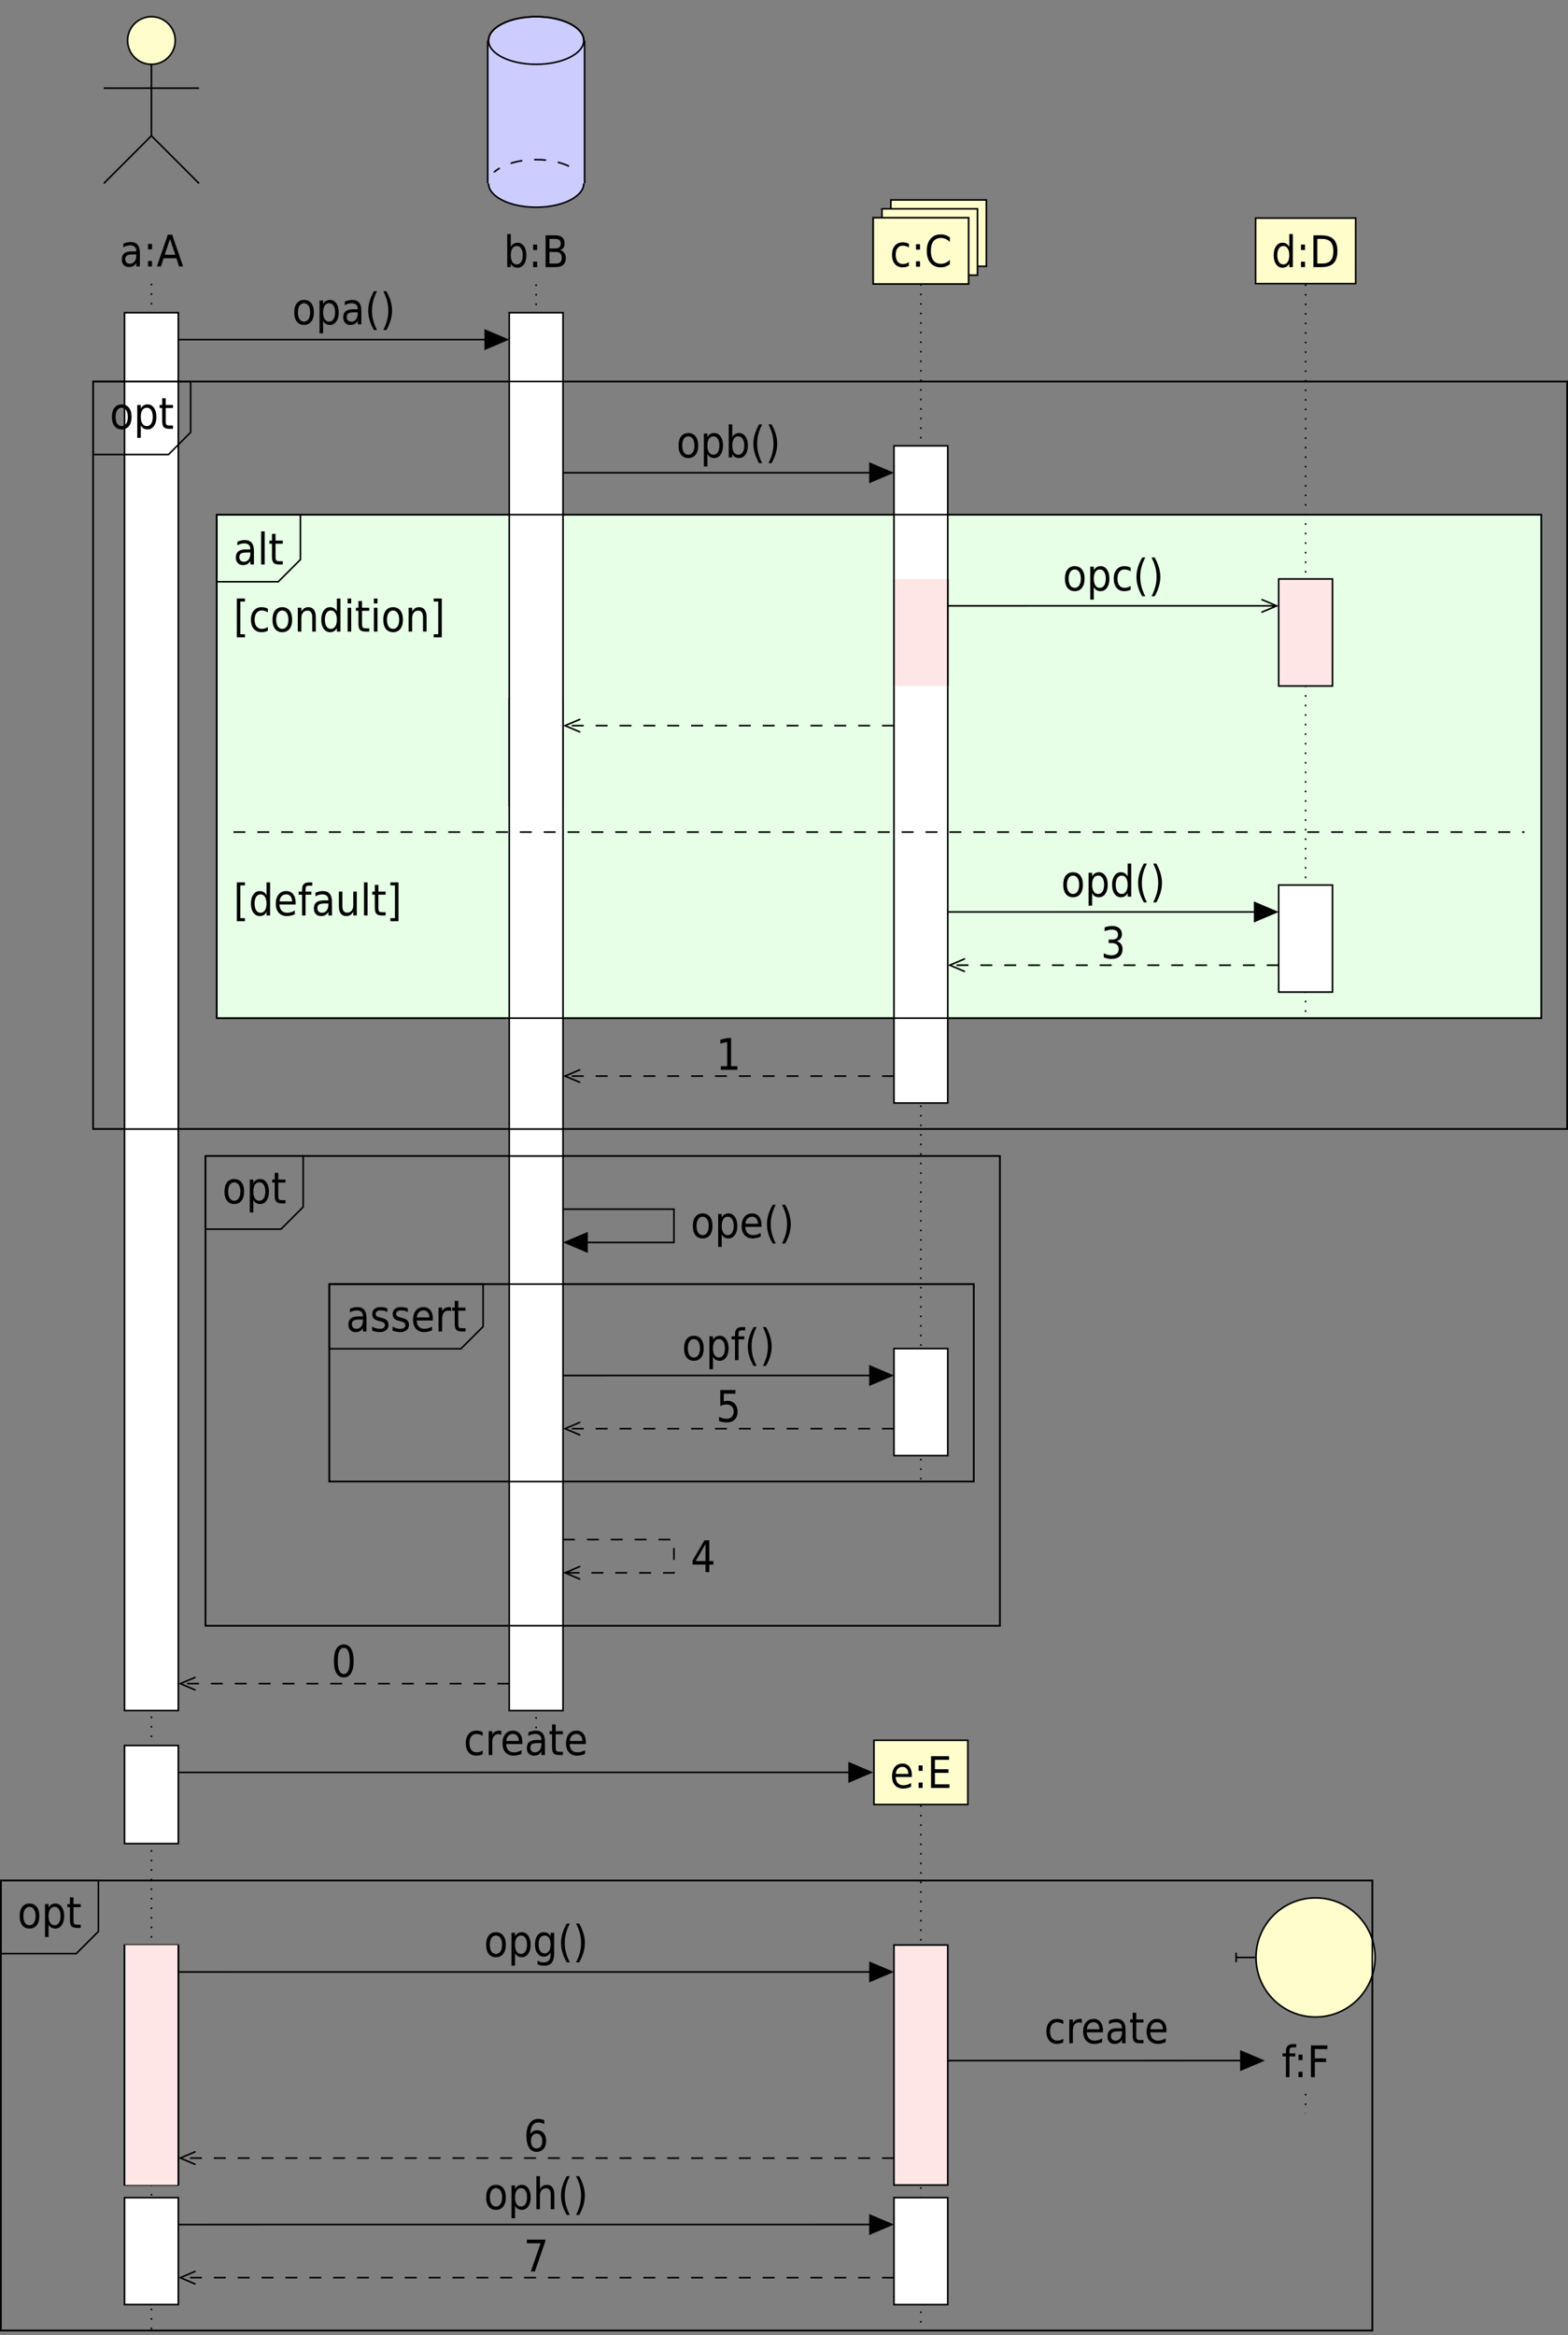 <?xml version="1.0" encoding="UTF-8"?>
<svg xmlns="http://www.w3.org/2000/svg" xmlns:xlink="http://www.w3.org/1999/xlink" width="392.79pt" height="584.82pt" viewBox="0 0 392.79 584.82" version="1.1">
<rect x="0" y="0" width="392.79" height="584.82" fill="#808080" stroke="none"/>
<defs>
<g>
<symbol overflow="visible" id="glyph0-0">
<path style="stroke:none;" d="M 0.484 1.922 L 5.391 1.922 L 5.391 -7.688 L 0.484 -7.688 Z M 1.031 1.328 L 1.031 -7.078 L 4.844 -7.078 L 4.844 1.328 Z M 1.031 1.328 "/>
</symbol>
<symbol overflow="visible" id="glyph0-1">
<path style="stroke:none;" d="M 3 -5.281 C 3.469 -5.281 3.844 -5.062 4.125 -4.656 C 4.391 -4.234 4.531 -3.688 4.531 -2.984 C 4.531 -2.266 4.391 -1.703 4.125 -1.297 C 3.844 -0.875 3.469 -0.672 3 -0.672 C 2.531 -0.672 2.156 -0.875 1.875 -1.281 C 1.609 -1.703 1.469 -2.266 1.469 -2.984 C 1.469 -3.688 1.609 -4.25 1.875 -4.656 C 2.156 -5.062 2.531 -5.281 3 -5.281 Z M 3 -6.109 C 2.234 -6.109 1.625 -5.828 1.188 -5.281 C 0.75 -4.719 0.547 -3.953 0.547 -2.984 C 0.547 -2 0.75 -1.234 1.188 -0.672 C 1.625 -0.125 2.234 0.156 3 0.156 C 3.766 0.156 4.375 -0.125 4.812 -0.672 C 5.25 -1.234 5.469 -2 5.469 -2.984 C 5.469 -3.953 5.25 -4.719 4.812 -5.281 C 4.375 -5.828 3.766 -6.109 3 -6.109 Z M 3 -6.109 "/>
</symbol>
<symbol overflow="visible" id="glyph0-2">
<path style="stroke:none;" d="M 1.781 -0.891 C 1.953 -0.531 2.188 -0.266 2.469 -0.094 C 2.766 0.062 3.094 0.156 3.5 0.156 C 4.141 0.156 4.672 -0.141 5.078 -0.703 C 5.484 -1.281 5.688 -2.047 5.688 -2.984 C 5.688 -3.922 5.484 -4.672 5.078 -5.25 C 4.672 -5.828 4.141 -6.109 3.5 -6.109 C 3.094 -6.109 2.766 -6.016 2.469 -5.844 C 2.188 -5.672 1.953 -5.406 1.781 -5.062 L 1.781 -5.969 L 0.891 -5.969 L 0.891 2.266 L 1.781 2.266 Z M 4.781 -2.984 C 4.781 -2.25 4.641 -1.688 4.375 -1.281 C 4.109 -0.875 3.75 -0.672 3.281 -0.672 C 2.812 -0.672 2.438 -0.875 2.172 -1.281 C 1.906 -1.688 1.781 -2.25 1.781 -2.984 C 1.781 -3.703 1.906 -4.266 2.172 -4.672 C 2.438 -5.078 2.812 -5.281 3.281 -5.281 C 3.75 -5.281 4.109 -5.078 4.375 -4.672 C 4.641 -4.266 4.781 -3.703 4.781 -2.984 Z M 4.781 -2.984 "/>
</symbol>
<symbol overflow="visible" id="glyph0-3">
<path style="stroke:none;" d="M 4.781 -5.734 C 4.547 -5.859 4.297 -5.953 4.031 -6.016 C 3.781 -6.078 3.516 -6.109 3.234 -6.109 C 2.406 -6.109 1.734 -5.828 1.266 -5.266 C 0.781 -4.719 0.547 -3.953 0.547 -2.984 C 0.547 -2.016 0.781 -1.25 1.25 -0.688 C 1.734 -0.125 2.375 0.156 3.188 0.156 C 3.484 0.156 3.75 0.125 4.016 0.062 C 4.281 0 4.547 -0.094 4.781 -0.234 L 4.781 -1.141 C 4.531 -0.984 4.281 -0.859 4.031 -0.781 C 3.781 -0.719 3.531 -0.672 3.281 -0.672 C 2.703 -0.672 2.266 -0.875 1.938 -1.281 C 1.625 -1.688 1.469 -2.25 1.469 -2.984 C 1.469 -3.703 1.625 -4.266 1.938 -4.672 C 2.266 -5.078 2.703 -5.281 3.281 -5.281 C 3.531 -5.281 3.781 -5.234 4.031 -5.156 C 4.281 -5.078 4.531 -4.969 4.781 -4.812 Z M 4.781 -5.734 "/>
</symbol>
<symbol overflow="visible" id="glyph0-4">
<path style="stroke:none;" d="M 3.047 -8.281 L 2.281 -8.281 C 1.797 -7.438 1.438 -6.609 1.203 -5.812 C 0.953 -5.016 0.844 -4.219 0.844 -3.422 C 0.844 -2.625 0.953 -1.828 1.203 -1.016 C 1.438 -0.219 1.797 0.609 2.281 1.438 L 3.047 1.438 C 2.625 0.625 2.297 -0.188 2.094 -0.984 C 1.875 -1.797 1.781 -2.609 1.781 -3.422 C 1.781 -4.25 1.875 -5.047 2.094 -5.859 C 2.297 -6.656 2.609 -7.453 3.047 -8.281 Z M 3.047 -8.281 "/>
</symbol>
<symbol overflow="visible" id="glyph0-5">
<path style="stroke:none;" d="M 0.781 -8.281 C 1.203 -7.453 1.516 -6.656 1.734 -5.859 C 1.938 -5.047 2.047 -4.25 2.047 -3.422 C 2.047 -2.609 1.938 -1.797 1.734 -0.984 C 1.516 -0.188 1.203 0.625 0.781 1.438 L 1.562 1.438 C 2.031 0.609 2.391 -0.219 2.625 -1.016 C 2.859 -1.828 2.984 -2.625 2.984 -3.422 C 2.984 -4.219 2.859 -5.016 2.625 -5.812 C 2.391 -6.609 2.031 -7.438 1.562 -8.281 Z M 0.781 -8.281 "/>
</symbol>
<symbol overflow="visible" id="glyph0-6">
<path style="stroke:none;" d="M 4.453 -5.062 C 4.266 -5.406 4.031 -5.672 3.75 -5.844 C 3.469 -6.016 3.125 -6.109 2.734 -6.109 C 2.094 -6.109 1.562 -5.828 1.156 -5.25 C 0.75 -4.672 0.547 -3.922 0.547 -2.984 C 0.547 -2.047 0.75 -1.281 1.156 -0.703 C 1.562 -0.141 2.094 0.156 2.734 0.156 C 3.125 0.156 3.469 0.062 3.75 -0.094 C 4.031 -0.266 4.266 -0.531 4.453 -0.891 L 4.453 0 L 5.344 0 L 5.344 -8.281 L 4.453 -8.281 Z M 1.453 -2.984 C 1.453 -3.703 1.594 -4.266 1.859 -4.672 C 2.125 -5.078 2.484 -5.281 2.953 -5.281 C 3.422 -5.281 3.781 -5.078 4.047 -4.672 C 4.312 -4.266 4.453 -3.703 4.453 -2.984 C 4.453 -2.25 4.312 -1.688 4.047 -1.281 C 3.781 -0.875 3.422 -0.672 2.953 -0.672 C 2.484 -0.672 2.125 -0.875 1.859 -1.281 C 1.594 -1.688 1.453 -2.25 1.453 -2.984 Z M 1.453 -2.984 "/>
</symbol>
<symbol overflow="visible" id="glyph0-7">
<path style="stroke:none;" d="M 3.984 -4.281 C 4.406 -4.406 4.719 -4.609 4.953 -4.922 C 5.172 -5.219 5.297 -5.594 5.297 -6.031 C 5.297 -6.656 5.078 -7.156 4.656 -7.531 C 4.219 -7.906 3.641 -8.094 2.906 -8.094 C 2.609 -8.094 2.312 -8.062 1.984 -8.016 C 1.672 -7.953 1.328 -7.859 0.969 -7.75 L 0.969 -6.797 C 1.328 -6.922 1.656 -7.031 1.969 -7.094 C 2.266 -7.156 2.547 -7.188 2.812 -7.188 C 3.297 -7.188 3.672 -7.078 3.938 -6.859 C 4.203 -6.641 4.328 -6.328 4.328 -5.922 C 4.328 -5.516 4.203 -5.219 3.953 -5 C 3.688 -4.797 3.328 -4.688 2.859 -4.688 L 1.984 -4.688 L 1.984 -3.812 L 2.812 -3.812 C 3.344 -3.812 3.75 -3.672 4.047 -3.406 C 4.344 -3.141 4.5 -2.781 4.5 -2.312 C 4.5 -1.797 4.328 -1.422 4.016 -1.156 C 3.703 -0.891 3.234 -0.75 2.625 -0.75 C 2.281 -0.75 1.953 -0.797 1.625 -0.891 C 1.312 -0.969 1.016 -1.109 0.75 -1.281 L 0.75 -0.234 C 1.094 -0.109 1.406 0 1.734 0.062 C 2.047 0.125 2.359 0.156 2.656 0.156 C 3.562 0.156 4.25 -0.062 4.734 -0.484 C 5.219 -0.922 5.453 -1.516 5.453 -2.312 C 5.453 -2.828 5.328 -3.25 5.062 -3.594 C 4.797 -3.953 4.438 -4.172 3.984 -4.281 Z M 3.984 -4.281 "/>
</symbol>
<symbol overflow="visible" id="glyph0-8">
<path style="stroke:none;" d="M 4.781 -2.984 C 4.781 -2.25 4.641 -1.688 4.375 -1.281 C 4.109 -0.875 3.75 -0.672 3.281 -0.672 C 2.812 -0.672 2.438 -0.875 2.172 -1.281 C 1.906 -1.688 1.781 -2.25 1.781 -2.984 C 1.781 -3.703 1.906 -4.266 2.172 -4.672 C 2.438 -5.078 2.812 -5.281 3.281 -5.281 C 3.75 -5.281 4.109 -5.078 4.375 -4.672 C 4.641 -4.266 4.781 -3.703 4.781 -2.984 Z M 1.781 -5.062 L 1.781 -8.281 L 0.891 -8.281 L 0.891 0 L 1.781 0 L 1.781 -0.891 C 1.953 -0.531 2.188 -0.266 2.469 -0.094 C 2.766 0.062 3.094 0.156 3.5 0.156 C 4.141 0.156 4.672 -0.141 5.078 -0.703 C 5.484 -1.281 5.688 -2.047 5.688 -2.984 C 5.688 -3.922 5.484 -4.672 5.078 -5.25 C 4.672 -5.828 4.141 -6.109 3.5 -6.109 C 3.094 -6.109 2.766 -6.016 2.469 -5.844 C 2.188 -5.672 1.953 -5.406 1.781 -5.062 Z M 1.781 -5.062 "/>
</symbol>
<symbol overflow="visible" id="glyph0-9">
<path style="stroke:none;" d="M 1.219 -0.906 L 1.219 0 L 5.344 0 L 5.344 -0.906 L 3.766 -0.906 L 3.766 -7.953 L 2.797 -7.953 L 1.078 -7.562 L 1.078 -6.594 L 2.797 -6.969 L 2.797 -0.906 Z M 1.219 -0.906 "/>
</symbol>
<symbol overflow="visible" id="glyph0-10">
<path style="stroke:none;" d="M 3.641 -8.281 L 2.812 -8.281 C 2.203 -8.281 1.766 -8.125 1.484 -7.828 C 1.203 -7.531 1.078 -7.047 1.078 -6.375 L 1.078 -5.969 L 0.219 -5.969 L 0.219 -5.203 L 1.078 -5.203 L 1.078 0 L 1.953 0 L 1.953 -5.203 L 3.406 -5.203 L 3.406 -5.969 L 1.953 -5.969 L 1.953 -6.484 C 1.953 -6.859 2.016 -7.109 2.141 -7.266 C 2.266 -7.391 2.484 -7.469 2.797 -7.469 L 3.641 -7.469 Z M 3.641 -8.281 "/>
</symbol>
<symbol overflow="visible" id="glyph0-11">
<path style="stroke:none;" d="M 1.062 -7.953 L 1.062 -3.953 C 1.328 -4.094 1.594 -4.188 1.844 -4.25 C 2.094 -4.312 2.359 -4.344 2.625 -4.344 C 3.172 -4.344 3.609 -4.188 3.938 -3.859 C 4.25 -3.547 4.422 -3.109 4.422 -2.547 C 4.422 -2 4.25 -1.562 3.938 -1.234 C 3.609 -0.906 3.172 -0.75 2.625 -0.75 C 2.281 -0.75 1.953 -0.797 1.641 -0.875 C 1.344 -0.969 1.047 -1.094 0.75 -1.266 L 0.75 -0.188 C 1.094 -0.062 1.406 0.016 1.719 0.062 C 2.031 0.125 2.344 0.156 2.641 0.156 C 3.516 0.156 4.188 -0.078 4.672 -0.547 C 5.156 -1.031 5.391 -1.688 5.391 -2.547 C 5.391 -3.375 5.156 -4.031 4.688 -4.531 C 4.219 -5.016 3.594 -5.25 2.797 -5.25 C 2.641 -5.25 2.5 -5.234 2.359 -5.219 C 2.219 -5.188 2.078 -5.156 1.938 -5.094 L 1.938 -7.047 L 4.859 -7.047 L 4.859 -7.953 Z M 1.062 -7.953 "/>
</symbol>
<symbol overflow="visible" id="glyph0-12">
<path style="stroke:none;" d="M 5.516 -3.234 C 5.516 -4.109 5.297 -4.812 4.891 -5.328 C 4.469 -5.844 3.891 -6.109 3.172 -6.109 C 2.359 -6.109 1.719 -5.828 1.25 -5.25 C 0.781 -4.672 0.547 -3.891 0.547 -2.922 C 0.547 -1.969 0.781 -1.234 1.281 -0.672 C 1.797 -0.125 2.469 0.156 3.328 0.156 C 3.672 0.156 4 0.109 4.328 0.031 C 4.672 -0.031 4.984 -0.156 5.312 -0.297 L 5.312 -1.234 C 5 -1.047 4.688 -0.906 4.359 -0.812 C 4.047 -0.719 3.719 -0.672 3.375 -0.672 C 2.797 -0.672 2.344 -0.859 2 -1.203 C 1.672 -1.562 1.5 -2.078 1.453 -2.75 L 5.516 -2.75 Z M 4.641 -3.516 L 1.484 -3.516 C 1.531 -4.062 1.703 -4.5 2 -4.812 C 2.297 -5.125 2.688 -5.281 3.188 -5.281 C 3.609 -5.281 3.969 -5.125 4.234 -4.797 C 4.484 -4.484 4.625 -4.047 4.641 -3.516 Z M 4.641 -3.516 "/>
</symbol>
<symbol overflow="visible" id="glyph0-13">
<path style="stroke:none;" d="M 3.719 -7.016 L 3.719 -2.766 L 1.266 -2.766 Z M 3.453 -7.953 L 0.484 -2.906 L 0.484 -1.875 L 3.719 -1.875 L 3.719 0 L 4.672 0 L 4.672 -1.875 L 5.688 -1.875 L 5.688 -2.766 L 4.672 -2.766 L 4.672 -7.953 Z M 3.453 -7.953 "/>
</symbol>
<symbol overflow="visible" id="glyph0-14">
<path style="stroke:none;" d="M 3.359 -3 L 4.234 -3 L 4.234 -2.781 C 4.234 -2.141 4.094 -1.625 3.797 -1.234 C 3.5 -0.859 3.109 -0.672 2.625 -0.672 C 2.266 -0.672 1.984 -0.766 1.781 -0.969 C 1.578 -1.172 1.469 -1.453 1.469 -1.797 C 1.469 -2.234 1.609 -2.547 1.875 -2.734 C 2.156 -2.906 2.656 -3 3.359 -3 Z M 5.125 -3.406 C 5.125 -4.312 4.938 -4.984 4.547 -5.438 C 4.172 -5.891 3.578 -6.109 2.812 -6.109 C 2.516 -6.109 2.219 -6.078 1.922 -6 C 1.609 -5.938 1.297 -5.828 0.984 -5.688 L 0.984 -4.781 C 1.25 -4.953 1.531 -5.062 1.828 -5.156 C 2.109 -5.234 2.406 -5.281 2.719 -5.281 C 3.188 -5.281 3.578 -5.156 3.844 -4.906 C 4.109 -4.656 4.234 -4.312 4.234 -3.859 L 4.234 -3.766 L 3 -3.766 C 2.203 -3.766 1.594 -3.594 1.188 -3.25 C 0.781 -2.906 0.594 -2.406 0.594 -1.734 C 0.594 -1.156 0.75 -0.703 1.078 -0.359 C 1.391 -0.016 1.828 0.156 2.391 0.156 C 2.828 0.156 3.188 0.062 3.484 -0.094 C 3.781 -0.266 4.031 -0.547 4.234 -0.906 L 4.234 0 L 5.125 0 Z M 5.125 -3.406 "/>
</symbol>
<symbol overflow="visible" id="glyph0-15">
<path style="stroke:none;" d="M 3.125 -7.25 C 3.625 -7.25 4 -6.969 4.25 -6.422 C 4.5 -5.875 4.625 -5.062 4.625 -3.969 C 4.625 -2.875 4.5 -2.062 4.25 -1.516 C 4 -0.969 3.625 -0.703 3.125 -0.703 C 2.625 -0.703 2.25 -0.969 2 -1.516 C 1.734 -2.062 1.625 -2.875 1.625 -3.969 C 1.625 -5.062 1.734 -5.875 2 -6.422 C 2.25 -6.969 2.625 -7.25 3.125 -7.25 Z M 3.125 -8.094 C 2.312 -8.094 1.703 -7.734 1.281 -7.031 C 0.859 -6.328 0.656 -5.312 0.656 -3.969 C 0.656 -2.625 0.859 -1.609 1.281 -0.906 C 1.703 -0.203 2.312 0.156 3.125 0.156 C 3.922 0.156 4.531 -0.203 4.953 -0.906 C 5.375 -1.609 5.594 -2.625 5.594 -3.969 C 5.594 -5.312 5.375 -6.328 4.953 -7.031 C 4.531 -7.734 3.922 -8.094 3.125 -8.094 Z M 3.125 -8.094 "/>
</symbol>
<symbol overflow="visible" id="glyph0-16">
<path style="stroke:none;" d="M 4.031 -5.047 L 4.031 -6.062 C 3.938 -6.078 3.859 -6.078 3.781 -6.094 C 3.719 -6.109 3.641 -6.109 3.578 -6.109 C 3.156 -6.109 2.797 -6.016 2.5 -5.844 C 2.203 -5.672 1.953 -5.406 1.781 -5.031 L 1.781 -5.969 L 0.891 -5.969 L 0.891 0 L 1.781 0 L 1.781 -3.141 C 1.781 -3.812 1.906 -4.328 2.172 -4.688 C 2.438 -5.047 2.828 -5.234 3.328 -5.234 C 3.469 -5.234 3.594 -5.219 3.719 -5.188 C 3.828 -5.156 3.938 -5.109 4.031 -5.047 Z M 4.031 -5.047 "/>
</symbol>
<symbol overflow="visible" id="glyph0-17">
<path style="stroke:none;" d="M 1.797 -7.656 L 0.906 -7.656 L 0.906 -5.969 L 0.266 -5.969 L 0.266 -5.203 L 0.906 -5.203 L 0.906 -1.969 C 0.906 -1.219 1.031 -0.703 1.297 -0.422 C 1.562 -0.141 2.031 0 2.703 0 L 3.609 0 L 3.609 -0.812 L 2.703 -0.812 C 2.344 -0.812 2.094 -0.891 1.969 -1.031 C 1.859 -1.172 1.797 -1.469 1.797 -1.969 L 1.797 -5.203 L 3.609 -5.203 L 3.609 -5.969 L 1.797 -5.969 Z M 1.797 -7.656 "/>
</symbol>
<symbol overflow="visible" id="glyph0-18">
<path style="stroke:none;" d="M 4.453 -3.047 C 4.453 -2.344 4.328 -1.797 4.062 -1.406 C 3.797 -1.016 3.422 -0.812 2.953 -0.812 C 2.469 -0.812 2.109 -1.016 1.844 -1.406 C 1.578 -1.797 1.453 -2.344 1.453 -3.047 C 1.453 -3.766 1.578 -4.312 1.844 -4.703 C 2.109 -5.094 2.469 -5.281 2.953 -5.281 C 3.422 -5.281 3.797 -5.094 4.062 -4.703 C 4.328 -4.312 4.453 -3.766 4.453 -3.047 Z M 5.344 -0.734 L 5.344 -5.969 L 4.453 -5.969 L 4.453 -5.062 C 4.281 -5.406 4.047 -5.672 3.766 -5.844 C 3.469 -6.016 3.125 -6.109 2.734 -6.109 C 2.078 -6.109 1.547 -5.828 1.141 -5.266 C 0.734 -4.719 0.547 -3.969 0.547 -3.047 C 0.547 -2.125 0.734 -1.391 1.141 -0.844 C 1.547 -0.281 2.078 0 2.734 0 C 3.125 0 3.469 -0.078 3.766 -0.266 C 4.047 -0.438 4.281 -0.703 4.453 -1.047 L 4.453 -0.562 C 4.453 0.109 4.312 0.625 4.031 0.953 C 3.734 1.297 3.297 1.453 2.734 1.453 C 2.453 1.453 2.203 1.422 1.953 1.344 C 1.703 1.266 1.438 1.156 1.188 1 L 1.188 1.953 C 1.438 2.062 1.703 2.141 1.984 2.188 C 2.266 2.25 2.562 2.266 2.859 2.266 C 3.703 2.266 4.328 2.031 4.734 1.531 C 5.141 1.031 5.344 0.281 5.344 -0.734 Z M 5.344 -0.734 "/>
</symbol>
<symbol overflow="visible" id="glyph0-19">
<path style="stroke:none;" d="M 3.234 -4.406 C 3.672 -4.406 4.016 -4.234 4.266 -3.906 C 4.531 -3.578 4.656 -3.125 4.656 -2.547 C 4.656 -1.969 4.531 -1.516 4.266 -1.188 C 4.016 -0.859 3.672 -0.703 3.234 -0.703 C 2.797 -0.703 2.453 -0.859 2.203 -1.188 C 1.953 -1.516 1.828 -1.969 1.828 -2.547 C 1.828 -3.125 1.953 -3.578 2.203 -3.906 C 2.453 -4.234 2.797 -4.406 3.234 -4.406 Z M 5.156 -7.781 C 4.891 -7.875 4.641 -7.969 4.391 -8.016 C 4.141 -8.062 3.891 -8.094 3.656 -8.094 C 2.75 -8.094 2.031 -7.719 1.484 -6.969 C 0.953 -6.219 0.688 -5.219 0.688 -3.969 C 0.688 -2.625 0.906 -1.609 1.344 -0.906 C 1.781 -0.203 2.406 0.156 3.234 0.156 C 3.969 0.156 4.531 -0.094 4.969 -0.578 C 5.406 -1.078 5.625 -1.734 5.625 -2.547 C 5.625 -3.375 5.422 -4.047 5 -4.531 C 4.578 -5.016 4.016 -5.25 3.297 -5.25 C 2.953 -5.25 2.641 -5.172 2.359 -5 C 2.078 -4.844 1.844 -4.609 1.656 -4.297 C 1.688 -5.266 1.891 -5.984 2.219 -6.469 C 2.562 -6.953 3.047 -7.188 3.688 -7.188 C 3.938 -7.188 4.172 -7.156 4.422 -7.094 C 4.672 -7.016 4.922 -6.922 5.156 -6.797 Z M 5.156 -7.781 "/>
</symbol>
<symbol overflow="visible" id="glyph0-20">
<path style="stroke:none;" d="M 5.391 -3.594 C 5.391 -4.422 5.234 -5.047 4.906 -5.469 C 4.594 -5.891 4.125 -6.109 3.516 -6.109 C 3.141 -6.109 2.812 -6.016 2.516 -5.844 C 2.234 -5.656 1.984 -5.391 1.781 -5.031 L 1.781 -8.281 L 0.891 -8.281 L 0.891 0 L 1.781 0 L 1.781 -3.375 C 1.781 -3.953 1.906 -4.406 2.188 -4.75 C 2.469 -5.078 2.844 -5.25 3.312 -5.25 C 3.719 -5.25 4 -5.109 4.203 -4.828 C 4.406 -4.547 4.5 -4.125 4.5 -3.562 L 4.5 0 L 5.391 0 Z M 5.391 -3.594 "/>
</symbol>
<symbol overflow="visible" id="glyph0-21">
<path style="stroke:none;" d="M 0.797 -7.953 L 0.797 -7.047 L 4.234 -7.047 L 1.797 0 L 2.812 0 L 5.406 -7.5 L 5.406 -7.953 Z M 0.797 -7.953 "/>
</symbol>
<symbol overflow="visible" id="glyph0-22">
<path style="stroke:none;" d="M 1.156 -1.359 L 1.156 0 L 2.156 0 L 2.156 -1.359 Z M 1.156 -5.641 L 1.156 -4.281 L 2.156 -4.281 L 2.156 -5.641 Z M 1.156 -5.641 "/>
</symbol>
<symbol overflow="visible" id="glyph0-23">
<path style="stroke:none;" d="M 3.359 -6.891 L 4.672 -2.938 L 2.047 -2.938 Z M 2.812 -7.953 L 0.078 0 L 1.094 0 L 1.75 -2.047 L 4.969 -2.047 L 5.625 0 L 6.641 0 L 3.906 -7.953 Z M 2.812 -7.953 "/>
</symbol>
<symbol overflow="visible" id="glyph0-24">
<path style="stroke:none;" d="M 1.938 -3.797 L 3.484 -3.797 C 4 -3.797 4.391 -3.672 4.641 -3.438 C 4.891 -3.203 5.016 -2.844 5.016 -2.344 C 5.016 -1.844 4.891 -1.484 4.641 -1.234 C 4.391 -1 4 -0.891 3.484 -0.891 L 1.938 -0.891 Z M 1.938 -7.062 L 3.359 -7.062 C 3.828 -7.062 4.188 -6.969 4.422 -6.766 C 4.656 -6.562 4.766 -6.266 4.766 -5.875 C 4.766 -5.469 4.656 -5.156 4.422 -4.969 C 4.188 -4.766 3.828 -4.672 3.359 -4.672 L 1.938 -4.672 Z M 0.969 -7.953 L 0.969 0 L 3.531 0 C 4.328 0 4.953 -0.188 5.391 -0.578 C 5.828 -0.969 6.031 -1.516 6.031 -2.219 C 6.031 -2.766 5.906 -3.219 5.641 -3.578 C 5.375 -3.938 5.016 -4.172 4.531 -4.281 C 4.922 -4.359 5.234 -4.531 5.438 -4.828 C 5.641 -5.109 5.734 -5.5 5.734 -5.984 C 5.734 -6.609 5.531 -7.094 5.141 -7.438 C 4.734 -7.781 4.172 -7.953 3.438 -7.953 Z M 0.969 -7.953 "/>
</symbol>
<symbol overflow="visible" id="glyph0-25">
<path style="stroke:none;" d="M 6.328 -7.344 C 5.984 -7.594 5.641 -7.781 5.25 -7.906 C 4.875 -8.031 4.469 -8.094 4.047 -8.094 C 2.953 -8.094 2.109 -7.719 1.484 -6.984 C 0.859 -6.25 0.547 -5.25 0.547 -3.969 C 0.547 -2.688 0.859 -1.688 1.484 -0.953 C 2.109 -0.219 2.953 0.156 4.047 0.156 C 4.469 0.156 4.859 0.094 5.25 -0.031 C 5.625 -0.172 5.984 -0.359 6.328 -0.609 L 6.328 -1.734 C 5.984 -1.391 5.641 -1.141 5.281 -0.984 C 4.906 -0.812 4.516 -0.734 4.094 -0.734 C 3.281 -0.734 2.656 -1 2.219 -1.562 C 1.781 -2.109 1.578 -2.922 1.578 -3.969 C 1.578 -5.016 1.781 -5.828 2.219 -6.375 C 2.656 -6.922 3.281 -7.203 4.094 -7.203 C 4.516 -7.203 4.906 -7.125 5.281 -6.953 C 5.641 -6.797 5.984 -6.547 6.328 -6.203 Z M 6.328 -7.344 "/>
</symbol>
<symbol overflow="visible" id="glyph0-26">
<path style="stroke:none;" d="M 1.938 -7.062 L 3.094 -7.062 C 4.078 -7.062 4.812 -6.812 5.266 -6.328 C 5.719 -5.828 5.953 -5.047 5.953 -3.984 C 5.953 -2.906 5.719 -2.125 5.266 -1.625 C 4.812 -1.125 4.078 -0.891 3.094 -0.891 L 1.938 -0.891 Z M 0.969 -7.953 L 0.969 0 L 2.953 0 C 4.328 0 5.344 -0.312 6 -0.969 C 6.641 -1.609 6.969 -2.609 6.969 -3.984 C 6.969 -5.344 6.656 -6.344 6 -6.984 C 5.359 -7.625 4.328 -7.953 2.953 -7.953 Z M 0.969 -7.953 "/>
</symbol>
<symbol overflow="visible" id="glyph0-27">
<path style="stroke:none;" d="M 0.844 -8.281 L 0.844 1.438 L 2.875 1.438 L 2.875 0.672 L 1.719 0.672 L 1.719 -7.531 L 2.875 -7.531 L 2.875 -8.281 Z M 0.844 -8.281 "/>
</symbol>
<symbol overflow="visible" id="glyph0-28">
<path style="stroke:none;" d="M 0.844 -2.359 C 0.844 -1.531 1 -0.906 1.312 -0.484 C 1.641 -0.062 2.094 0.156 2.719 0.156 C 3.094 0.156 3.422 0.062 3.703 -0.109 C 3.984 -0.281 4.234 -0.547 4.453 -0.922 L 4.453 0 L 5.328 0 L 5.328 -5.969 L 4.453 -5.969 L 4.453 -2.578 C 4.453 -2 4.312 -1.531 4.031 -1.203 C 3.75 -0.859 3.375 -0.703 2.906 -0.703 C 2.516 -0.703 2.203 -0.844 2.016 -1.125 C 1.812 -1.406 1.719 -1.828 1.719 -2.391 L 1.719 -5.969 L 0.844 -5.969 Z M 0.844 -2.359 "/>
</symbol>
<symbol overflow="visible" id="glyph0-29">
<path style="stroke:none;" d="M 0.922 -8.281 L 0.922 0 L 1.812 0 L 1.812 -8.281 Z M 0.922 -8.281 "/>
</symbol>
<symbol overflow="visible" id="glyph0-30">
<path style="stroke:none;" d="M 2.984 -8.281 L 0.953 -8.281 L 0.953 -7.531 L 2.094 -7.531 L 2.094 0.672 L 0.953 0.672 L 0.953 1.438 L 2.984 1.438 Z M 2.984 -8.281 "/>
</symbol>
<symbol overflow="visible" id="glyph0-31">
<path style="stroke:none;" d="M 5.391 -3.594 C 5.391 -4.422 5.234 -5.047 4.906 -5.469 C 4.594 -5.891 4.125 -6.109 3.516 -6.109 C 3.141 -6.109 2.812 -6.016 2.516 -5.844 C 2.234 -5.656 1.984 -5.391 1.781 -5.031 L 1.781 -5.969 L 0.891 -5.969 L 0.891 0 L 1.781 0 L 1.781 -3.375 C 1.781 -3.953 1.906 -4.406 2.188 -4.75 C 2.469 -5.078 2.844 -5.25 3.312 -5.25 C 3.719 -5.25 4 -5.109 4.203 -4.828 C 4.406 -4.547 4.5 -4.125 4.5 -3.562 L 4.5 0 L 5.391 0 Z M 5.391 -3.594 "/>
</symbol>
<symbol overflow="visible" id="glyph0-32">
<path style="stroke:none;" d="M 0.922 -5.969 L 0.922 0 L 1.812 0 L 1.812 -5.969 Z M 0.922 -8.281 L 0.922 -7.047 L 1.812 -7.047 L 1.812 -8.281 Z M 0.922 -8.281 "/>
</symbol>
<symbol overflow="visible" id="glyph0-33">
<path style="stroke:none;" d="M 4.344 -5.781 C 4.094 -5.891 3.844 -5.969 3.547 -6.031 C 3.266 -6.078 2.953 -6.109 2.625 -6.109 C 1.969 -6.109 1.469 -5.953 1.109 -5.656 C 0.75 -5.344 0.562 -4.906 0.562 -4.344 C 0.562 -3.891 0.688 -3.531 0.938 -3.266 C 1.172 -3 1.578 -2.797 2.125 -2.672 L 2.422 -2.594 C 2.969 -2.453 3.328 -2.328 3.484 -2.188 C 3.641 -2.047 3.734 -1.844 3.734 -1.578 C 3.734 -1.281 3.609 -1.062 3.391 -0.906 C 3.172 -0.734 2.844 -0.672 2.438 -0.672 C 2.125 -0.672 1.812 -0.703 1.5 -0.797 C 1.172 -0.906 0.859 -1.031 0.531 -1.234 L 0.531 -0.219 C 0.875 -0.094 1.203 0 1.516 0.062 C 1.828 0.125 2.125 0.156 2.422 0.156 C 3.109 0.156 3.641 0 4.047 -0.328 C 4.438 -0.656 4.641 -1.094 4.641 -1.641 C 4.641 -2.125 4.5 -2.516 4.234 -2.781 C 3.969 -3.047 3.531 -3.266 2.906 -3.406 L 2.609 -3.484 C 2.125 -3.609 1.812 -3.734 1.656 -3.859 C 1.5 -3.984 1.422 -4.172 1.422 -4.391 C 1.422 -4.688 1.531 -4.922 1.75 -5.062 C 1.969 -5.219 2.297 -5.281 2.734 -5.281 C 3.031 -5.281 3.297 -5.25 3.562 -5.188 C 3.828 -5.109 4.094 -5 4.344 -4.859 Z M 4.344 -5.781 "/>
</symbol>
<symbol overflow="visible" id="glyph0-34">
<path style="stroke:none;" d="M 0.969 -7.953 L 0.969 0 L 5.578 0 L 5.578 -0.906 L 1.938 -0.906 L 1.938 -3.781 L 5.344 -3.781 L 5.344 -4.688 L 1.938 -4.688 L 1.938 -7.047 L 5.484 -7.047 L 5.484 -7.953 Z M 0.969 -7.953 "/>
</symbol>
<symbol overflow="visible" id="glyph0-35">
<path style="stroke:none;" d="M 0.969 -7.953 L 0.969 0 L 1.938 0 L 1.938 -3.797 L 4.766 -3.797 L 4.766 -4.703 L 1.938 -4.703 L 1.938 -7.047 L 5.078 -7.047 L 5.078 -7.953 Z M 0.969 -7.953 "/>
</symbol>
</g>
<clipPath id="clip1">
  <path d="M 23 95 L 392.789 95 L 392.789 283 L 23 283 Z M 23 95 "/>
</clipPath>
<clipPath id="clip2">
  <path d="M 225 446 L 237 446 L 237 584.82 L 225 584.82 Z M 225 446 "/>
</clipPath>
<clipPath id="clip3">
  <path d="M 116 34 L 152 34 L 152 43.156 L 116 43.156 Z M 116 34 "/>
</clipPath>
<clipPath id="clip4">
  <path d="M 23 95 L 392.789 95 L 392.789 283 L 23 283 Z M 23 95 "/>
</clipPath>
</defs>
<g id="surface1">
<g clip-path="url(#clip1)" clip-rule="nonzero">
<path style="fill:none;stroke-width:0.399;stroke-linecap:butt;stroke-linejoin:miter;stroke:rgb(0%,0%,0%);stroke-opacity:1;stroke-miterlimit:10;" d="M -14.627 -219.938 L 354.67 -219.938 L 354.67 -32.715 L -14.627 -32.715 Z M -14.627 -219.938 " transform="matrix(1,0,0,-1,37.928,62.828)"/>
</g>
<path style="fill:none;stroke-width:0.399;stroke-linecap:butt;stroke-linejoin:miter;stroke:rgb(0%,0%,0%);stroke-opacity:1;stroke-miterlimit:10;" d="M 13.568 -344.324 L 212.541 -344.324 L 212.541 -226.703 L 13.568 -226.703 Z M 13.568 -344.324 " transform="matrix(1,0,0,-1,37.928,62.828)"/>
<path style="fill:none;stroke-width:0.399;stroke-linecap:butt;stroke-linejoin:miter;stroke:rgb(0%,0%,0%);stroke-opacity:1;stroke-miterlimit:10;" d="M -37.729 -520.852 L 305.853 -520.852 L 305.853 -408.149 L -37.729 -408.149 Z M -37.729 -520.852 " transform="matrix(1,0,0,-1,37.928,62.828)"/>
<path style="fill-rule:nonzero;fill:rgb(89.999%,100%,89.999%);fill-opacity:1;stroke-width:0.399;stroke-linecap:butt;stroke-linejoin:miter;stroke:rgb(0%,0%,0%);stroke-opacity:1;stroke-miterlimit:10;" d="M 16.369 -192.164 L 348.154 -192.164 L 348.154 -66.063 L 16.369 -66.063 Z M 16.369 -192.164 " transform="matrix(1,0,0,-1,37.928,62.828)"/>
<path style="fill:none;stroke-width:0.399;stroke-linecap:butt;stroke-linejoin:miter;stroke:rgb(0%,0%,0%);stroke-opacity:1;stroke-miterlimit:10;" d="M 44.564 -308.235 L 206.017 -308.235 L 206.017 -258.781 L 44.564 -258.781 Z M 44.564 -308.235 " transform="matrix(1,0,0,-1,37.928,62.828)"/>
<path style="fill:none;stroke-width:0.399;stroke-linecap:butt;stroke-linejoin:miter;stroke:rgb(0%,0%,0%);stroke-opacity:1;stroke-dasharray:0.399,1.993;stroke-miterlimit:10;" d="M 0.002 -8.238 L 0.002 -520.781 " transform="matrix(1,0,0,-1,37.928,62.828)"/>
<path style="fill:none;stroke-width:0.399;stroke-linecap:butt;stroke-linejoin:miter;stroke:rgb(0%,0%,0%);stroke-opacity:1;stroke-dasharray:0.399,1.993;stroke-miterlimit:10;" d="M 96.377 -8.406 L 96.373 -372.027 " transform="matrix(1,0,0,-1,37.928,62.828)"/>
<path style="fill:none;stroke-width:0.399;stroke-linecap:butt;stroke-linejoin:miter;stroke:rgb(0%,0%,0%);stroke-opacity:1;stroke-dasharray:0.399,1.993;stroke-miterlimit:10;" d="M 192.756 -8.309 L 192.748 -308.168 " transform="matrix(1,0,0,-1,37.928,62.828)"/>
<path style="fill:none;stroke-width:0.399;stroke-linecap:butt;stroke-linejoin:miter;stroke:rgb(0%,0%,0%);stroke-opacity:1;stroke-dasharray:0.399,1.993;stroke-miterlimit:10;" d="M 289.135 -8.406 L 289.123 -192.09 " transform="matrix(1,0,0,-1,37.928,62.828)"/>
<g clip-path="url(#clip2)" clip-rule="nonzero">
<path style="fill:none;stroke-width:0.399;stroke-linecap:butt;stroke-linejoin:miter;stroke:rgb(0%,0%,0%);stroke-opacity:1;stroke-dasharray:0.399,1.993;stroke-miterlimit:10;" d="M 192.756 -389.281 L 192.748 -520.793 " transform="matrix(1,0,0,-1,37.928,62.828)"/>
</g>
<path style="fill:none;stroke-width:0.399;stroke-linecap:butt;stroke-linejoin:miter;stroke:rgb(0%,0%,0%);stroke-opacity:1;stroke-dasharray:0.399,1.993;stroke-miterlimit:10;" d="M 289.127 -461.567 L 289.127 -466.422 " transform="matrix(1,0,0,-1,37.928,62.828)"/>
<path style="fill-rule:nonzero;fill:rgb(100%,89.999%,89.999%);fill-opacity:1;stroke-width:0.399;stroke-linecap:butt;stroke-linejoin:miter;stroke:rgb(0%,0%,0%);stroke-opacity:1;stroke-miterlimit:10;" d="M 282.388 -82.172 L 282.388 -108.977 L 295.865 -108.977 L 295.865 -82.172 Z M 282.388 -82.172 " transform="matrix(1,0,0,-1,37.928,62.828)"/>
<path style="fill-rule:nonzero;fill:rgb(100%,100%,100%);fill-opacity:1;stroke-width:0.399;stroke-linecap:butt;stroke-linejoin:miter;stroke:rgb(0%,0%,0%);stroke-opacity:1;stroke-miterlimit:10;" d="M 89.638 -112.168 L 89.638 -138.973 L 103.111 -138.973 L 103.111 -112.168 Z M 89.638 -112.168 " transform="matrix(1,0,0,-1,37.928,62.828)"/>
<path style="fill-rule:nonzero;fill:rgb(100%,100%,100%);fill-opacity:1;stroke-width:0.399;stroke-linecap:butt;stroke-linejoin:miter;stroke:rgb(0%,0%,0%);stroke-opacity:1;stroke-miterlimit:10;" d="M 282.388 -158.828 L 282.388 -185.633 L 295.865 -185.633 L 295.865 -158.828 Z M 282.388 -158.828 " transform="matrix(1,0,0,-1,37.928,62.828)"/>
<path style="fill-rule:nonzero;fill:rgb(100%,100%,100%);fill-opacity:1;stroke-width:0.399;stroke-linecap:butt;stroke-linejoin:miter;stroke:rgb(0%,0%,0%);stroke-opacity:1;stroke-miterlimit:10;" d="M 186.013 -48.832 L 186.013 -213.41 L 199.49 -213.41 L 199.49 -48.832 Z M 186.013 -48.832 " transform="matrix(1,0,0,-1,37.928,62.828)"/>
<path style="fill-rule:nonzero;fill:rgb(100%,100%,100%);fill-opacity:1;stroke-width:0.399;stroke-linecap:butt;stroke-linejoin:miter;stroke:rgb(0%,0%,0%);stroke-opacity:1;stroke-miterlimit:10;" d="M 186.013 -274.918 L 186.013 -301.715 L 199.49 -301.715 L 199.49 -274.918 Z M 186.013 -274.918 " transform="matrix(1,0,0,-1,37.928,62.828)"/>
<path style="fill-rule:nonzero;fill:rgb(100%,100%,100%);fill-opacity:1;stroke-width:0.399;stroke-linecap:butt;stroke-linejoin:miter;stroke:rgb(0%,0%,0%);stroke-opacity:1;stroke-miterlimit:10;" d="M -6.737 -15.492 L -6.737 -365.57 L 6.736 -365.57 L 6.736 -15.492 Z M -6.737 -15.492 " transform="matrix(1,0,0,-1,37.928,62.828)"/>
<path style="fill-rule:nonzero;fill:rgb(100%,100%,100%);fill-opacity:1;stroke-width:0.399;stroke-linecap:butt;stroke-linejoin:miter;stroke:rgb(0%,0%,0%);stroke-opacity:1;stroke-miterlimit:10;" d="M 89.638 -15.492 L 89.638 -365.578 L 103.111 -365.578 L 103.111 -15.492 Z M 89.638 -15.492 " transform="matrix(1,0,0,-1,37.928,62.828)"/>
<path style="fill-rule:nonzero;fill:rgb(100%,100%,100%);fill-opacity:1;stroke-width:0.399;stroke-linecap:butt;stroke-linejoin:miter;stroke:rgb(0%,0%,0%);stroke-opacity:1;stroke-miterlimit:10;" d="M -6.737 -374.317 L -6.737 -398.891 L 6.736 -398.891 L 6.736 -374.317 Z M -6.737 -374.317 " transform="matrix(1,0,0,-1,37.928,62.828)"/>
<path style="fill-rule:nonzero;fill:rgb(100%,89.999%,89.999%);fill-opacity:1;stroke-width:0.399;stroke-linecap:butt;stroke-linejoin:miter;stroke:rgb(0%,0%,0%);stroke-opacity:1;stroke-miterlimit:10;" d="M -6.737 -424.297 L -6.737 -484.387 L 6.736 -484.387 L 6.736 -424.297 Z M -6.737 -424.297 " transform="matrix(1,0,0,-1,37.928,62.828)"/>
<path style="fill-rule:nonzero;fill:rgb(100%,89.999%,89.999%);fill-opacity:1;stroke-width:0.399;stroke-linecap:butt;stroke-linejoin:miter;stroke:rgb(0%,0%,0%);stroke-opacity:1;stroke-miterlimit:10;" d="M 186.013 -424.289 L 186.013 -484.399 L 199.49 -484.399 L 199.49 -424.289 Z M 186.013 -424.289 " transform="matrix(1,0,0,-1,37.928,62.828)"/>
<path style="fill-rule:nonzero;fill:rgb(100%,100%,100%);fill-opacity:1;stroke-width:0.399;stroke-linecap:butt;stroke-linejoin:miter;stroke:rgb(0%,0%,0%);stroke-opacity:1;stroke-miterlimit:10;" d="M -6.737 -487.563 L -6.737 -514.332 L 6.736 -514.332 L 6.736 -487.563 Z M -6.737 -487.563 " transform="matrix(1,0,0,-1,37.928,62.828)"/>
<path style="fill-rule:nonzero;fill:rgb(100%,100%,100%);fill-opacity:1;stroke-width:0.399;stroke-linecap:butt;stroke-linejoin:miter;stroke:rgb(0%,0%,0%);stroke-opacity:1;stroke-miterlimit:10;" d="M 186.013 -487.555 L 186.013 -514.344 L 199.49 -514.344 L 199.49 -487.555 Z M 186.013 -487.555 " transform="matrix(1,0,0,-1,37.928,62.828)"/>
<path style="fill:none;stroke-width:0.399;stroke-linecap:butt;stroke-linejoin:miter;stroke:rgb(0%,0%,0%);stroke-opacity:1;stroke-miterlimit:10;" d="M 199.49 -88.91 L 281.681 -88.906 " transform="matrix(1,0,0,-1,37.928,62.828)"/>
<path style="fill:none;stroke-width:0.399;stroke-linecap:round;stroke-linejoin:miter;stroke:rgb(0%,0%,0%);stroke-opacity:1;stroke-miterlimit:10;" d="M -3.468 1.556 L 0.2 0.001 L -3.468 -1.557 " transform="matrix(1,0,0,-1,319.609,151.736)"/>
<g style="fill:rgb(0%,0%,0%);fill-opacity:1;">
  <use xlink:href="#glyph0-1" x="266.222" y="147.899"/>
  <use xlink:href="#glyph0-2" x="272.222" y="147.899"/>
  <use xlink:href="#glyph0-3" x="278.451" y="147.899"/>
  <use xlink:href="#glyph0-4" x="283.851" y="147.899"/>
  <use xlink:href="#glyph0-5" x="287.68" y="147.899"/>
</g>
<path style="fill:none;stroke-width:0.399;stroke-linecap:butt;stroke-linejoin:miter;stroke:rgb(0%,0%,0%);stroke-opacity:1;stroke-dasharray:2.989,2.989;stroke-miterlimit:10;" d="M 186.013 -118.906 L 103.822 -118.902 " transform="matrix(1,0,0,-1,37.928,62.828)"/>
<path style="fill:none;stroke-width:0.399;stroke-linecap:round;stroke-linejoin:miter;stroke:rgb(0%,0%,0%);stroke-opacity:1;stroke-miterlimit:10;" d="M -3.469 1.558 L 0.199 -0.001 L -3.469 -1.556 " transform="matrix(-1,0,0,1,141.75,181.732)"/>
<path style="fill:none;stroke-width:0.399;stroke-linecap:butt;stroke-linejoin:miter;stroke:rgb(0%,0%,0%);stroke-opacity:1;stroke-miterlimit:10;" d="M 199.49 -165.57 L 281.58 -165.567 " transform="matrix(1,0,0,-1,37.928,62.828)"/>
<path style="fill-rule:nonzero;fill:rgb(0%,0%,0%);fill-opacity:1;stroke-width:0.399;stroke-linecap:butt;stroke-linejoin:miter;stroke:rgb(0%,0%,0%);stroke-opacity:1;stroke-miterlimit:10;" d="M -5.204 2.336 L 0.299 0 L -5.205 -2.336 Z M -5.204 2.336 " transform="matrix(1,-0,-0,-1,319.509,228.395)"/>
<g style="fill:rgb(0%,0%,0%);fill-opacity:1;">
  <use xlink:href="#glyph0-1" x="265.804" y="224.559"/>
  <use xlink:href="#glyph0-2" x="271.804" y="224.559"/>
  <use xlink:href="#glyph0-6" x="278.033" y="224.559"/>
  <use xlink:href="#glyph0-4" x="284.262" y="224.559"/>
  <use xlink:href="#glyph0-5" x="288.091" y="224.559"/>
</g>
<path style="fill:none;stroke-width:0.399;stroke-linecap:butt;stroke-linejoin:miter;stroke:rgb(0%,0%,0%);stroke-opacity:1;stroke-dasharray:2.989,2.989;stroke-miterlimit:10;" d="M 282.388 -178.899 L 200.197 -178.895 " transform="matrix(1,0,0,-1,37.928,62.828)"/>
<path style="fill:none;stroke-width:0.399;stroke-linecap:round;stroke-linejoin:miter;stroke:rgb(0%,0%,0%);stroke-opacity:1;stroke-miterlimit:10;" d="M -3.468 1.556 L 0.2 0.002 L -3.468 -1.557 " transform="matrix(-1,-0,-0,1,238.126,241.721)"/>
<g style="fill:rgb(0%,0%,0%);fill-opacity:1;">
  <use xlink:href="#glyph0-7" x="275.746" y="240"/>
</g>
<path style="fill:none;stroke-width:0.399;stroke-linecap:butt;stroke-linejoin:miter;stroke:rgb(0%,0%,0%);stroke-opacity:1;stroke-miterlimit:10;" d="M 103.111 -55.57 L 185.205 -55.57 " transform="matrix(1,0,0,-1,37.928,62.828)"/>
<path style="fill-rule:nonzero;fill:rgb(0%,0%,0%);fill-opacity:1;stroke-width:0.399;stroke-linecap:butt;stroke-linejoin:miter;stroke:rgb(0%,0%,0%);stroke-opacity:1;stroke-miterlimit:10;" d="M -5.204 2.334 L 0.3 -0.001 L -5.204 -2.337 Z M -5.204 2.334 " transform="matrix(1,0,0,-1,223.133,118.397)"/>
<g style="fill:rgb(0%,0%,0%);fill-opacity:1;">
  <use xlink:href="#glyph0-1" x="169.428" y="114.56"/>
  <use xlink:href="#glyph0-2" x="175.428" y="114.56"/>
  <use xlink:href="#glyph0-8" x="181.657" y="114.56"/>
  <use xlink:href="#glyph0-4" x="187.886" y="114.56"/>
  <use xlink:href="#glyph0-5" x="191.715" y="114.56"/>
</g>
<path style="fill:none;stroke-width:0.399;stroke-linecap:butt;stroke-linejoin:miter;stroke:rgb(0%,0%,0%);stroke-opacity:1;stroke-dasharray:2.989,2.989;stroke-miterlimit:10;" d="M 186.013 -206.672 L 103.822 -206.668 " transform="matrix(1,0,0,-1,37.928,62.828)"/>
<path style="fill:none;stroke-width:0.399;stroke-linecap:round;stroke-linejoin:miter;stroke:rgb(0%,0%,0%);stroke-opacity:1;stroke-miterlimit:10;" d="M -3.469 1.556 L 0.199 0.001 L -3.468 -1.558 " transform="matrix(-1,-0,-0,1,141.75,269.495)"/>
<g style="fill:rgb(0%,0%,0%);fill-opacity:1;">
  <use xlink:href="#glyph0-9" x="179.37" y="267.928"/>
</g>
<path style="fill:none;stroke-width:0.399;stroke-linecap:butt;stroke-linejoin:miter;stroke:rgb(0%,0%,0%);stroke-opacity:1;stroke-miterlimit:10;" d="M 103.111 -281.66 L 185.205 -281.652 " transform="matrix(1,0,0,-1,37.928,62.828)"/>
<path style="fill-rule:nonzero;fill:rgb(0%,0%,0%);fill-opacity:1;stroke-width:0.399;stroke-linecap:butt;stroke-linejoin:miter;stroke:rgb(0%,0%,0%);stroke-opacity:1;stroke-miterlimit:10;" d="M -5.204 2.337 L 0.3 0.001 L -5.204 -2.335 Z M -5.204 2.337 " transform="matrix(1,-0,-0,-1,223.133,344.481)"/>
<g style="fill:rgb(0%,0%,0%);fill-opacity:1;">
  <use xlink:href="#glyph0-1" x="170.818" y="340.646"/>
  <use xlink:href="#glyph0-2" x="176.818" y="340.646"/>
  <use xlink:href="#glyph0-10" x="183.047" y="340.646"/>
  <use xlink:href="#glyph0-4" x="186.494" y="340.646"/>
  <use xlink:href="#glyph0-5" x="190.323" y="340.646"/>
</g>
<path style="fill:none;stroke-width:0.399;stroke-linecap:butt;stroke-linejoin:miter;stroke:rgb(0%,0%,0%);stroke-opacity:1;stroke-dasharray:2.989,2.989;stroke-miterlimit:10;" d="M 186.013 -294.981 L 103.822 -294.973 " transform="matrix(1,0,0,-1,37.928,62.828)"/>
<path style="fill:none;stroke-width:0.399;stroke-linecap:round;stroke-linejoin:miter;stroke:rgb(0%,0%,0%);stroke-opacity:1;stroke-miterlimit:10;" d="M -3.469 1.559 L 0.199 0 L -3.468 -1.559 " transform="matrix(-1,-0,-0,1,141.75,357.801)"/>
<g style="fill:rgb(0%,0%,0%);fill-opacity:1;">
  <use xlink:href="#glyph0-11" x="179.37" y="356.08"/>
</g>
<path style="fill:none;stroke-width:0.399;stroke-linecap:butt;stroke-linejoin:miter;stroke:rgb(0%,0%,0%);stroke-opacity:1;stroke-miterlimit:10;" d="M 103.111 -240 L 130.9 -240 L 130.9 -248.336 L 103.924 -248.328 " transform="matrix(1,0,0,-1,37.928,62.828)"/>
<path style="fill-rule:nonzero;fill:rgb(0%,0%,0%);fill-opacity:1;stroke-width:0.399;stroke-linecap:butt;stroke-linejoin:miter;stroke:rgb(0%,0%,0%);stroke-opacity:1;stroke-miterlimit:10;" d="M -5.202 2.335 L 0.299 0.001 L -5.204 -2.337 Z M -5.202 2.335 " transform="matrix(-1,-0,-0,1,141.85,311.155)"/>
<g style="fill:rgb(0%,0%,0%);fill-opacity:1;">
  <use xlink:href="#glyph0-1" x="173.012" y="310.002"/>
  <use xlink:href="#glyph0-2" x="179.012" y="310.002"/>
  <use xlink:href="#glyph0-12" x="185.241" y="310.002"/>
  <use xlink:href="#glyph0-4" x="191.285" y="310.002"/>
  <use xlink:href="#glyph0-5" x="195.114" y="310.002"/>
</g>
<path style="fill:none;stroke-width:0.399;stroke-linecap:butt;stroke-linejoin:miter;stroke:rgb(0%,0%,0%);stroke-opacity:1;stroke-dasharray:2.989,2.989;stroke-miterlimit:10;" d="M 103.111 -322.746 L 130.9 -322.746 L 130.9 -331.082 L 103.822 -331.067 " transform="matrix(1,0,0,-1,37.928,62.828)"/>
<path style="fill:none;stroke-width:0.399;stroke-linecap:round;stroke-linejoin:miter;stroke:rgb(0%,0%,0%);stroke-opacity:1;stroke-miterlimit:10;" d="M -3.469 1.559 L 0.199 -0.002 L -3.468 -1.558 " transform="matrix(-1,-0,-0,1,141.75,393.896)"/>
<g style="fill:rgb(0%,0%,0%);fill-opacity:1;">
  <use xlink:href="#glyph0-13" x="173.012" y="393.718"/>
</g>
<path style="fill:none;stroke-width:0.399;stroke-linecap:butt;stroke-linejoin:miter;stroke:rgb(0%,0%,0%);stroke-opacity:1;stroke-miterlimit:10;" d="M 6.736 -22.227 L 88.83 -22.227 " transform="matrix(1,0,0,-1,37.928,62.828)"/>
<path style="fill-rule:nonzero;fill:rgb(0%,0%,0%);fill-opacity:1;stroke-width:0.399;stroke-linecap:butt;stroke-linejoin:miter;stroke:rgb(0%,0%,0%);stroke-opacity:1;stroke-miterlimit:10;" d="M -5.203 2.337 L 0.297 0.001 L -5.203 -2.334 Z M -5.203 2.337 " transform="matrix(1,0,0,-1,126.758,85.056)"/>
<g style="fill:rgb(0%,0%,0%);fill-opacity:1;">
  <use xlink:href="#glyph0-1" x="73.161" y="81.218"/>
  <use xlink:href="#glyph0-2" x="79.161" y="81.218"/>
  <use xlink:href="#glyph0-14" x="85.39" y="81.218"/>
  <use xlink:href="#glyph0-4" x="91.401" y="81.218"/>
  <use xlink:href="#glyph0-5" x="95.23" y="81.218"/>
</g>
<path style="fill:none;stroke-width:0.399;stroke-linecap:butt;stroke-linejoin:miter;stroke:rgb(0%,0%,0%);stroke-opacity:1;stroke-dasharray:2.989,2.989;stroke-miterlimit:10;" d="M 89.638 -358.84 L 7.447 -358.832 " transform="matrix(1,0,0,-1,37.928,62.828)"/>
<path style="fill:none;stroke-width:0.399;stroke-linecap:round;stroke-linejoin:miter;stroke:rgb(0%,0%,0%);stroke-opacity:1;stroke-miterlimit:10;" d="M -3.469 1.558 L 0.199 -0 L -3.469 -1.555 " transform="matrix(-1,-0,-0,1,45.374,421.66)"/>
<g style="fill:rgb(0%,0%,0%);fill-opacity:1;">
  <use xlink:href="#glyph0-15" x="82.994" y="419.941"/>
</g>
<path style="fill:none;stroke-width:0.399;stroke-linecap:butt;stroke-linejoin:miter;stroke:rgb(0%,0%,0%);stroke-opacity:1;stroke-miterlimit:10;" d="M 6.736 -381.055 L 179.99 -381.047 " transform="matrix(1,0,0,-1,37.928,62.828)"/>
<path style="fill-rule:nonzero;fill:rgb(0%,0%,0%);fill-opacity:1;stroke-width:0.399;stroke-linecap:butt;stroke-linejoin:miter;stroke:rgb(0%,0%,0%);stroke-opacity:1;stroke-miterlimit:10;" d="M -5.202 2.335 L 0.298 -0.001 L -5.202 -2.337 Z M -5.202 2.335 " transform="matrix(1,-0,-0,-1,217.917,443.874)"/>
<g style="fill:rgb(0%,0%,0%);fill-opacity:1;">
  <use xlink:href="#glyph0-3" x="116.131" y="439.539"/>
  <use xlink:href="#glyph0-16" x="121.531" y="439.539"/>
</g>
<g style="fill:rgb(0%,0%,0%);fill-opacity:1;">
  <use xlink:href="#glyph0-12" x="125.338" y="439.539"/>
  <use xlink:href="#glyph0-14" x="131.382" y="439.539"/>
  <use xlink:href="#glyph0-17" x="137.393" y="439.539"/>
  <use xlink:href="#glyph0-12" x="141.244" y="439.539"/>
</g>
<path style="fill:none;stroke-width:0.399;stroke-linecap:butt;stroke-linejoin:miter;stroke:rgb(0%,0%,0%);stroke-opacity:1;stroke-miterlimit:10;" d="M 199.486 -453.246 L 278.131 -453.238 " transform="matrix(1,0,0,-1,37.928,62.828)"/>
<path style="fill-rule:nonzero;fill:rgb(0%,0%,0%);fill-opacity:1;stroke-width:0.399;stroke-linecap:butt;stroke-linejoin:miter;stroke:rgb(0%,0%,0%);stroke-opacity:1;stroke-miterlimit:10;" d="M -5.205 2.335 L 0.299 -0.001 L -5.205 -2.337 Z M -5.205 2.335 " transform="matrix(1,-0,-0,-1,316.06,516.065)"/>
<g style="fill:rgb(0%,0%,0%);fill-opacity:1;">
  <use xlink:href="#glyph0-3" x="261.576" y="511.731"/>
  <use xlink:href="#glyph0-16" x="266.976" y="511.731"/>
</g>
<g style="fill:rgb(0%,0%,0%);fill-opacity:1;">
  <use xlink:href="#glyph0-12" x="270.783" y="511.731"/>
  <use xlink:href="#glyph0-14" x="276.827" y="511.731"/>
  <use xlink:href="#glyph0-17" x="282.838" y="511.731"/>
  <use xlink:href="#glyph0-12" x="286.689" y="511.731"/>
</g>
<path style="fill:none;stroke-width:0.399;stroke-linecap:butt;stroke-linejoin:miter;stroke:rgb(0%,0%,0%);stroke-opacity:1;stroke-miterlimit:10;" d="M 6.736 -431.035 L 185.205 -431.027 " transform="matrix(1,0,0,-1,37.928,62.828)"/>
<path style="fill-rule:nonzero;fill:rgb(0%,0%,0%);fill-opacity:1;stroke-width:0.399;stroke-linecap:butt;stroke-linejoin:miter;stroke:rgb(0%,0%,0%);stroke-opacity:1;stroke-miterlimit:10;" d="M -5.204 2.335 L 0.3 -0.001 L -5.204 -2.336 Z M -5.204 2.335 " transform="matrix(1,-0,-0,-1,223.133,493.855)"/>
<g style="fill:rgb(0%,0%,0%);fill-opacity:1;">
  <use xlink:href="#glyph0-1" x="121.24" y="490.021"/>
  <use xlink:href="#glyph0-2" x="127.24" y="490.021"/>
  <use xlink:href="#glyph0-18" x="133.469" y="490.021"/>
  <use xlink:href="#glyph0-4" x="139.698" y="490.021"/>
  <use xlink:href="#glyph0-5" x="143.527" y="490.021"/>
</g>
<path style="fill:none;stroke-width:0.399;stroke-linecap:butt;stroke-linejoin:miter;stroke:rgb(0%,0%,0%);stroke-opacity:1;stroke-dasharray:2.989,2.989;stroke-miterlimit:10;" d="M 186.013 -477.66 L 7.447 -477.649 " transform="matrix(1,0,0,-1,37.928,62.828)"/>
<path style="fill:none;stroke-width:0.399;stroke-linecap:round;stroke-linejoin:miter;stroke:rgb(0%,0%,0%);stroke-opacity:1;stroke-miterlimit:10;" d="M -3.469 1.557 L 0.199 -0.001 L -3.469 -1.556 " transform="matrix(-1,-0,-0,1,45.374,540.478)"/>
<g style="fill:rgb(0%,0%,0%);fill-opacity:1;">
  <use xlink:href="#glyph0-19" x="131.182" y="538.76"/>
</g>
<path style="fill:none;stroke-width:0.399;stroke-linecap:butt;stroke-linejoin:miter;stroke:rgb(0%,0%,0%);stroke-opacity:1;stroke-miterlimit:10;" d="M 6.736 -494.301 L 185.205 -494.289 " transform="matrix(1,0,0,-1,37.928,62.828)"/>
<path style="fill-rule:nonzero;fill:rgb(0%,0%,0%);fill-opacity:1;stroke-width:0.399;stroke-linecap:butt;stroke-linejoin:miter;stroke:rgb(0%,0%,0%);stroke-opacity:1;stroke-miterlimit:10;" d="M -5.204 2.334 L 0.3 0.002 L -5.204 -2.334 Z M -5.204 2.334 " transform="matrix(1,-0,-0,-1,223.133,557.119)"/>
<g style="fill:rgb(0%,0%,0%);fill-opacity:1;">
  <use xlink:href="#glyph0-1" x="121.245" y="553.286"/>
  <use xlink:href="#glyph0-2" x="127.245" y="553.286"/>
  <use xlink:href="#glyph0-20" x="133.474" y="553.286"/>
  <use xlink:href="#glyph0-4" x="139.692" y="553.286"/>
  <use xlink:href="#glyph0-5" x="143.521" y="553.286"/>
</g>
<path style="fill:none;stroke-width:0.399;stroke-linecap:butt;stroke-linejoin:miter;stroke:rgb(0%,0%,0%);stroke-opacity:1;stroke-dasharray:2.989,2.989;stroke-miterlimit:10;" d="M 186.013 -507.606 L 7.447 -507.598 " transform="matrix(1,0,0,-1,37.928,62.828)"/>
<path style="fill:none;stroke-width:0.399;stroke-linecap:round;stroke-linejoin:miter;stroke:rgb(0%,0%,0%);stroke-opacity:1;stroke-miterlimit:10;" d="M -3.469 1.556 L 0.199 0.001 L -3.469 -1.557 " transform="matrix(-1,-0,-0,1,45.374,570.424)"/>
<g style="fill:rgb(0%,0%,0%);fill-opacity:1;">
  <use xlink:href="#glyph0-21" x="131.182" y="568.861"/>
</g>
<g style="fill:rgb(0%,0%,0%);fill-opacity:1;">
  <use xlink:href="#glyph0-14" x="29.911" y="66.727"/>
  <use xlink:href="#glyph0-22" x="35.922" y="66.727"/>
  <use xlink:href="#glyph0-23" x="39.227" y="66.727"/>
</g>
<path style="fill:none;stroke-width:0.399;stroke-linecap:butt;stroke-linejoin:miter;stroke:rgb(0%,0%,0%);stroke-opacity:1;stroke-miterlimit:10;" d="M 0.002 0.001 L 0.002 23.864 " transform="matrix(1,0,0,-1,37.928,34.009)"/>
<path style="fill:none;stroke-width:0.399;stroke-linecap:butt;stroke-linejoin:miter;stroke:rgb(0%,0%,0%);stroke-opacity:1;stroke-miterlimit:10;" d="M -11.932 11.931 L 11.931 11.931 " transform="matrix(1,0,0,-1,37.928,34.009)"/>
<path style="fill:none;stroke-width:0.399;stroke-linecap:butt;stroke-linejoin:miter;stroke:rgb(0%,0%,0%);stroke-opacity:1;stroke-miterlimit:10;" d="M 0.002 0.001 L -11.932 -11.932 M 0.002 0.001 L 11.931 -11.932 " transform="matrix(1,0,0,-1,37.928,34.009)"/>
<path style="fill-rule:nonzero;fill:rgb(100%,98.979%,80%);fill-opacity:1;stroke-width:0.399;stroke-linecap:butt;stroke-linejoin:miter;stroke:rgb(0%,0%,0%);stroke-opacity:1;stroke-miterlimit:10;" d="M 5.967 23.864 C 5.967 27.157 3.295 29.829 0.002 29.829 C -3.295 29.829 -5.967 27.157 -5.967 23.864 C -5.967 20.568 -3.295 17.9 0.002 17.9 C 3.295 17.9 5.967 20.568 5.967 23.864 Z M 5.967 23.864 " transform="matrix(1,0,0,-1,37.928,34.009)"/>
<g style="fill:rgb(0%,0%,0%);fill-opacity:1;">
  <use xlink:href="#glyph0-8" x="126.171" y="66.895"/>
  <use xlink:href="#glyph0-22" x="132.4" y="66.895"/>
  <use xlink:href="#glyph0-24" x="135.706" y="66.895"/>
</g>
<path style="fill-rule:nonzero;fill:rgb(79.999%,79.999%,100%);fill-opacity:1;stroke-width:0.399;stroke-linecap:butt;stroke-linejoin:miter;stroke:rgb(0%,0%,0%);stroke-opacity:1;stroke-miterlimit:10;" d="M 11.932 -5.767 C 11.932 -2.471 6.589 0.197 -0.001 0.197 C -6.591 0.197 -11.931 -2.471 -11.931 -5.767 C -11.931 -9.06 -6.591 -11.732 -0.001 -11.732 C 6.589 -11.732 11.932 -9.06 11.932 -5.767 Z M 11.932 -5.767 " transform="matrix(1,0,0,-1,134.306,40.174)"/>
<path style="fill-rule:nonzero;fill:rgb(79.999%,79.999%,100%);fill-opacity:1;stroke-width:0.399;stroke-linecap:butt;stroke-linejoin:miter;stroke:rgb(0%,0%,0%);stroke-opacity:1;stroke-miterlimit:10;" d="M 11.932 30.029 C 11.932 33.322 6.589 35.994 -0.001 35.994 C -6.591 35.994 -11.931 33.322 -11.931 30.029 C -11.931 26.733 -6.591 24.065 -0.001 24.065 C 6.589 24.065 11.932 26.733 11.932 30.029 Z M 11.932 30.029 " transform="matrix(1,0,0,-1,134.306,40.174)"/>
<path style=" stroke:none;fill-rule:nonzero;fill:rgb(79.999%,79.999%,100%);fill-opacity:1;" d="M 122.176 45.941 L 122.176 10.145 L 146.438 10.145 L 146.438 45.941 Z M 122.176 45.941 "/>
<g clip-path="url(#clip3)" clip-rule="nonzero">
<path style="fill:none;stroke-width:0.399;stroke-linecap:butt;stroke-linejoin:miter;stroke:rgb(0%,0%,0%);stroke-opacity:1;stroke-dasharray:2.989,2.989;stroke-miterlimit:10;" d="M 11.932 -5.767 C 11.932 -2.471 6.589 0.197 -0.001 0.197 C -6.591 0.197 -11.931 -2.471 -11.931 -5.767 C -11.931 -9.06 -6.591 -11.732 -0.001 -11.732 C 6.589 -11.732 11.932 -9.06 11.932 -5.767 Z M 11.932 -5.767 " transform="matrix(1,0,0,-1,134.306,40.174)"/>
</g>
<path style="fill:none;stroke-width:0.399;stroke-linecap:butt;stroke-linejoin:miter;stroke:rgb(0%,0%,0%);stroke-opacity:1;stroke-miterlimit:10;" d="M 11.932 30.029 C 11.932 33.322 6.589 35.994 -0.001 35.994 C -6.591 35.994 -11.931 33.322 -11.931 30.029 C -11.931 26.733 -6.591 24.065 -0.001 24.065 C 6.589 24.065 11.932 26.733 11.932 30.029 Z M 11.932 30.029 " transform="matrix(1,0,0,-1,134.306,40.174)"/>
<path style="fill:none;stroke-width:0.399;stroke-linecap:butt;stroke-linejoin:miter;stroke:rgb(0%,0%,0%);stroke-opacity:1;stroke-miterlimit:10;" d="M -12.13 -5.767 L -12.13 30.029 M 12.132 -5.767 L 12.132 30.029 " transform="matrix(1,0,0,-1,134.306,40.174)"/>
<path style=" stroke:none;fill-rule:nonzero;fill:rgb(100%,98.979%,80%);fill-opacity:1;" d="M 218.922 70.938 L 242.453 70.938 L 242.453 54.719 L 218.922 54.719 Z M 218.922 70.938 "/>
<g style="fill:rgb(0%,0%,0%);fill-opacity:1;">
  <use xlink:href="#glyph0-3" x="222.908" y="66.799"/>
  <use xlink:href="#glyph0-22" x="228.308" y="66.799"/>
  <use xlink:href="#glyph0-25" x="231.613" y="66.799"/>
</g>
<path style=" stroke:none;fill-rule:nonzero;fill:rgb(100%,98.979%,80%);fill-opacity:1;" d="M 223.16 54.52 L 223.16 50.074 L 247.086 50.074 L 247.086 66.691 L 242.648 66.691 L 242.648 54.52 L 223.16 54.52 "/>
<path style="fill:none;stroke-width:0.399;stroke-linecap:butt;stroke-linejoin:miter;stroke:rgb(0%,0%,0%);stroke-opacity:1;stroke-miterlimit:10;" d="M 185.232 8.308 L 185.232 12.754 L 209.158 12.754 L 209.158 -3.863 L 204.72 -3.863 " transform="matrix(1,0,0,-1,37.928,62.828)"/>
<path style=" stroke:none;fill-rule:nonzero;fill:rgb(100%,98.979%,80%);fill-opacity:1;" d="M 220.938 54.52 L 220.938 52.297 L 244.867 52.297 L 244.867 68.914 L 242.648 68.914 L 242.648 54.52 L 220.938 54.52 "/>
<path style="fill:none;stroke-width:0.399;stroke-linecap:butt;stroke-linejoin:miter;stroke:rgb(0%,0%,0%);stroke-opacity:1;stroke-miterlimit:10;" d="M 183.01 8.308 L 183.01 10.531 L 206.939 10.531 L 206.939 -6.086 L 204.72 -6.086 " transform="matrix(1,0,0,-1,37.928,62.828)"/>
<path style="fill:none;stroke-width:0.399;stroke-linecap:butt;stroke-linejoin:miter;stroke:rgb(0%,0%,0%);stroke-opacity:1;stroke-miterlimit:10;" d="M 180.791 8.308 L 180.791 -8.309 L 204.72 -8.309 L 204.72 8.308 Z M 180.791 8.308 " transform="matrix(1,0,0,-1,37.928,62.828)"/>
<path style="fill-rule:nonzero;fill:rgb(100%,98.979%,80%);fill-opacity:1;stroke-width:0.399;stroke-linecap:butt;stroke-linejoin:miter;stroke:rgb(0%,0%,0%);stroke-opacity:1;stroke-miterlimit:10;" d="M 276.607 -8.207 L 301.674 -8.207 L 301.674 8.207 L 276.607 8.207 Z M 276.607 -8.207 " transform="matrix(1,0,0,-1,37.928,62.828)"/>
<g style="fill:rgb(0%,0%,0%);fill-opacity:1;">
  <use xlink:href="#glyph0-6" x="318.518" y="66.895"/>
  <use xlink:href="#glyph0-22" x="324.747" y="66.895"/>
  <use xlink:href="#glyph0-26" x="328.053" y="66.895"/>
</g>
<path style=" stroke:none;fill-rule:nonzero;fill:rgb(100%,89.999%,89.999%);fill-opacity:1;" d="M 223.941 145 L 223.941 171.805 L 237.418 171.805 L 237.418 145 Z M 223.941 145 "/>
<path style="fill:none;stroke-width:0.399;stroke-linecap:butt;stroke-linejoin:miter;stroke:rgb(0%,0%,0%);stroke-opacity:1;stroke-miterlimit:10;" d="M 186.013 -82.172 L 186.013 -108.977 Z M 199.49 -82.172 L 199.49 -108.977 Z M 199.49 -82.172 " transform="matrix(1,0,0,-1,37.928,62.828)"/>
<path style="fill:none;stroke-width:0.399;stroke-linecap:butt;stroke-linejoin:miter;stroke:rgb(0%,0%,0%);stroke-opacity:1;stroke-dasharray:2.989,2.989;stroke-miterlimit:10;" d="M 20.556 -145.567 L 343.967 -145.567 " transform="matrix(1,0,0,-1,37.928,62.828)"/>
<g style="fill:rgb(0%,0%,0%);fill-opacity:1;">
  <use xlink:href="#glyph0-27" x="58.485" y="229.27"/>
  <use xlink:href="#glyph0-6" x="62.314" y="229.27"/>
  <use xlink:href="#glyph0-12" x="68.543" y="229.27"/>
  <use xlink:href="#glyph0-10" x="74.587" y="229.27"/>
  <use xlink:href="#glyph0-14" x="78.034" y="229.27"/>
  <use xlink:href="#glyph0-28" x="84.045" y="229.27"/>
  <use xlink:href="#glyph0-29" x="90.263" y="229.27"/>
  <use xlink:href="#glyph0-17" x="92.99" y="229.27"/>
  <use xlink:href="#glyph0-30" x="96.841" y="229.27"/>
</g>
<g style="fill:rgb(0%,0%,0%);fill-opacity:1;">
  <use xlink:href="#glyph0-14" x="58.486" y="141.366"/>
  <use xlink:href="#glyph0-29" x="64.497" y="141.366"/>
  <use xlink:href="#glyph0-17" x="67.224" y="141.366"/>
</g>
<g style="fill:rgb(0%,0%,0%);fill-opacity:1;">
  <use xlink:href="#glyph0-27" x="58.486" y="158.175"/>
  <use xlink:href="#glyph0-3" x="62.315" y="158.175"/>
  <use xlink:href="#glyph0-1" x="67.715" y="158.175"/>
  <use xlink:href="#glyph0-31" x="73.715" y="158.175"/>
  <use xlink:href="#glyph0-6" x="79.933" y="158.175"/>
  <use xlink:href="#glyph0-32" x="86.162" y="158.175"/>
  <use xlink:href="#glyph0-17" x="88.89" y="158.175"/>
  <use xlink:href="#glyph0-32" x="92.741" y="158.175"/>
  <use xlink:href="#glyph0-1" x="95.468" y="158.175"/>
  <use xlink:href="#glyph0-31" x="101.468" y="158.175"/>
  <use xlink:href="#glyph0-30" x="107.686" y="158.175"/>
</g>
<path style="fill:none;stroke-width:0.399;stroke-linecap:butt;stroke-linejoin:miter;stroke:rgb(0%,0%,0%);stroke-opacity:1;stroke-miterlimit:10;" d="M 16.369 -66.059 L 16.369 -192.16 L 348.146 -192.16 L 348.146 -66.059 Z M 16.369 -66.059 " transform="matrix(1,0,0,-1,37.928,62.828)"/>
<path style="fill:none;stroke-width:0.399;stroke-linecap:butt;stroke-linejoin:miter;stroke:rgb(0%,0%,0%);stroke-opacity:1;stroke-miterlimit:10;" d="M 16.369 -66.059 L 37.326 -66.059 L 37.326 -77.317 L 31.771 -82.871 L 16.369 -82.871 L 16.369 -66.059 " transform="matrix(1,0,0,-1,37.928,62.828)"/>
<g style="fill:rgb(0%,0%,0%);fill-opacity:1;">
  <use xlink:href="#glyph0-1" x="27.49" y="107.389"/>
  <use xlink:href="#glyph0-2" x="33.49" y="107.389"/>
  <use xlink:href="#glyph0-17" x="39.719" y="107.389"/>
</g>
<g clip-path="url(#clip4)" clip-rule="nonzero">
<path style="fill:none;stroke-width:0.399;stroke-linecap:butt;stroke-linejoin:miter;stroke:rgb(0%,0%,0%);stroke-opacity:1;stroke-miterlimit:10;" d="M -14.627 -32.711 L -14.627 -219.934 L 354.662 -219.934 L 354.662 -32.711 Z M -14.627 -32.711 " transform="matrix(1,0,0,-1,37.928,62.828)"/>
</g>
<path style="fill:none;stroke-width:0.399;stroke-linecap:butt;stroke-linejoin:miter;stroke:rgb(0%,0%,0%);stroke-opacity:1;stroke-miterlimit:10;" d="M -14.627 -32.711 L 9.826 -32.711 L 9.826 -45.453 L 4.271 -51.012 L -14.627 -51.012 L -14.627 -32.711 " transform="matrix(1,0,0,-1,37.928,62.828)"/>
<g style="fill:rgb(0%,0%,0%);fill-opacity:1;">
  <use xlink:href="#glyph0-14" x="86.68" y="333.463"/>
  <use xlink:href="#glyph0-33" x="92.691" y="333.463"/>
  <use xlink:href="#glyph0-33" x="97.807" y="333.463"/>
  <use xlink:href="#glyph0-12" x="102.924" y="333.463"/>
  <use xlink:href="#glyph0-16" x="108.967" y="333.463"/>
  <use xlink:href="#glyph0-17" x="113.004" y="333.463"/>
</g>
<path style="fill:none;stroke-width:0.399;stroke-linecap:butt;stroke-linejoin:miter;stroke:rgb(0%,0%,0%);stroke-opacity:1;stroke-miterlimit:10;" d="M 44.56 -258.774 L 44.56 -308.231 L 206.013 -308.231 L 206.013 -258.774 Z M 44.56 -258.774 " transform="matrix(1,0,0,-1,37.928,62.828)"/>
<path style="fill:none;stroke-width:0.399;stroke-linecap:butt;stroke-linejoin:miter;stroke:rgb(0%,0%,0%);stroke-opacity:1;stroke-miterlimit:10;" d="M 44.56 -258.774 L 83.092 -258.774 L 83.092 -269.402 L 77.533 -274.961 L 44.56 -274.961 L 44.56 -258.774 " transform="matrix(1,0,0,-1,37.928,62.828)"/>
<g style="fill:rgb(0%,0%,0%);fill-opacity:1;">
  <use xlink:href="#glyph0-1" x="55.683" y="301.387"/>
  <use xlink:href="#glyph0-2" x="61.683" y="301.387"/>
  <use xlink:href="#glyph0-17" x="67.912" y="301.387"/>
</g>
<path style="fill:none;stroke-width:0.399;stroke-linecap:butt;stroke-linejoin:miter;stroke:rgb(0%,0%,0%);stroke-opacity:1;stroke-miterlimit:10;" d="M 13.568 -226.699 L 13.568 -344.317 L 212.537 -344.317 L 212.537 -226.699 Z M 13.568 -226.699 " transform="matrix(1,0,0,-1,37.928,62.828)"/>
<path style="fill:none;stroke-width:0.399;stroke-linecap:butt;stroke-linejoin:miter;stroke:rgb(0%,0%,0%);stroke-opacity:1;stroke-miterlimit:10;" d="M 13.568 -226.699 L 38.017 -226.699 L 38.017 -239.445 L 32.463 -245 L 13.568 -245 L 13.568 -226.699 " transform="matrix(1,0,0,-1,37.928,62.828)"/>
<path style="fill-rule:nonzero;fill:rgb(100%,98.979%,80%);fill-opacity:1;stroke-width:0.399;stroke-linecap:butt;stroke-linejoin:miter;stroke:rgb(0%,0%,0%);stroke-opacity:1;stroke-miterlimit:10;" d="M 181.002 -389.094 L 204.517 -389.094 L 204.517 -373.016 L 181.002 -373.016 Z M 181.002 -389.094 " transform="matrix(1,0,0,-1,37.928,62.828)"/>
<g style="fill:rgb(0%,0%,0%);fill-opacity:1;">
  <use xlink:href="#glyph0-12" x="222.913" y="447.781"/>
  <use xlink:href="#glyph0-22" x="228.957" y="447.781"/>
  <use xlink:href="#glyph0-34" x="232.262" y="447.781"/>
</g>
<g style="fill:rgb(0%,0%,0%);fill-opacity:1;">
  <use xlink:href="#glyph0-10" x="321.059" y="520.219"/>
</g>
<g style="fill:rgb(0%,0%,0%);fill-opacity:1;">
  <use xlink:href="#glyph0-22" x="324.124" y="520.219"/>
  <use xlink:href="#glyph0-35" x="327.43" y="520.219"/>
</g>
<path style="fill-rule:nonzero;fill:rgb(100%,98.979%,80%);fill-opacity:1;stroke-width:0.399;stroke-linecap:butt;stroke-linejoin:miter;stroke:rgb(0%,0%,0%);stroke-opacity:1;stroke-miterlimit:10;" d="M 14.914 15.113 C 14.914 23.351 8.238 30.03 -0 30.03 C -8.238 30.03 -14.914 23.351 -14.914 15.113 C -14.914 6.878 -8.238 0.198 -0 0.198 C 8.238 0.198 14.914 6.878 14.914 15.113 Z M 14.914 15.113 " transform="matrix(1,0,0,-1,329.547,505.343)"/>
<path style="fill:none;stroke-width:0.399;stroke-linecap:butt;stroke-linejoin:miter;stroke:rgb(0%,0%,0%);stroke-opacity:1;stroke-miterlimit:10;" d="M -15.113 15.113 L -19.887 15.113 " transform="matrix(1,0,0,-1,329.547,505.343)"/>
<path style="fill:none;stroke-width:0.399;stroke-linecap:butt;stroke-linejoin:miter;stroke:rgb(0%,0%,0%);stroke-opacity:1;stroke-miterlimit:10;" d="M -19.887 16.308 L -19.887 13.921 " transform="matrix(1,0,0,-1,329.547,505.343)"/>
<path style=" stroke:none;fill-rule:nonzero;fill:rgb(100%,89.999%,89.999%);fill-opacity:1;" d="M 31.191 487.125 L 31.191 547.215 L 44.664 547.215 L 44.664 487.125 Z M 31.191 487.125 "/>
<path style="fill:none;stroke-width:0.399;stroke-linecap:butt;stroke-linejoin:miter;stroke:rgb(0%,0%,0%);stroke-opacity:1;stroke-miterlimit:10;" d="M -6.737 -424.297 L -6.737 -484.387 Z M 6.736 -424.297 L 6.736 -484.387 Z M 6.736 -424.297 " transform="matrix(1,0,0,-1,37.928,62.828)"/>
<g style="fill:rgb(0%,0%,0%);fill-opacity:1;">
  <use xlink:href="#glyph0-1" x="4.385" y="482.838"/>
  <use xlink:href="#glyph0-2" x="10.385" y="482.838"/>
  <use xlink:href="#glyph0-17" x="16.614" y="482.838"/>
</g>
<path style="fill:none;stroke-width:0.399;stroke-linecap:butt;stroke-linejoin:miter;stroke:rgb(0%,0%,0%);stroke-opacity:1;stroke-miterlimit:10;" d="M -37.729 -408.141 L -37.729 -520.84 L 305.845 -520.84 L 305.845 -408.141 Z M -37.729 -408.141 " transform="matrix(1,0,0,-1,37.928,62.828)"/>
<path style="fill:none;stroke-width:0.399;stroke-linecap:butt;stroke-linejoin:miter;stroke:rgb(0%,0%,0%);stroke-opacity:1;stroke-miterlimit:10;" d="M -37.729 -408.141 L -13.276 -408.141 L -13.276 -420.887 L -18.834 -426.445 L -37.729 -426.445 L -37.729 -408.141 " transform="matrix(1,0,0,-1,37.928,62.828)"/>
</g>
</svg>
